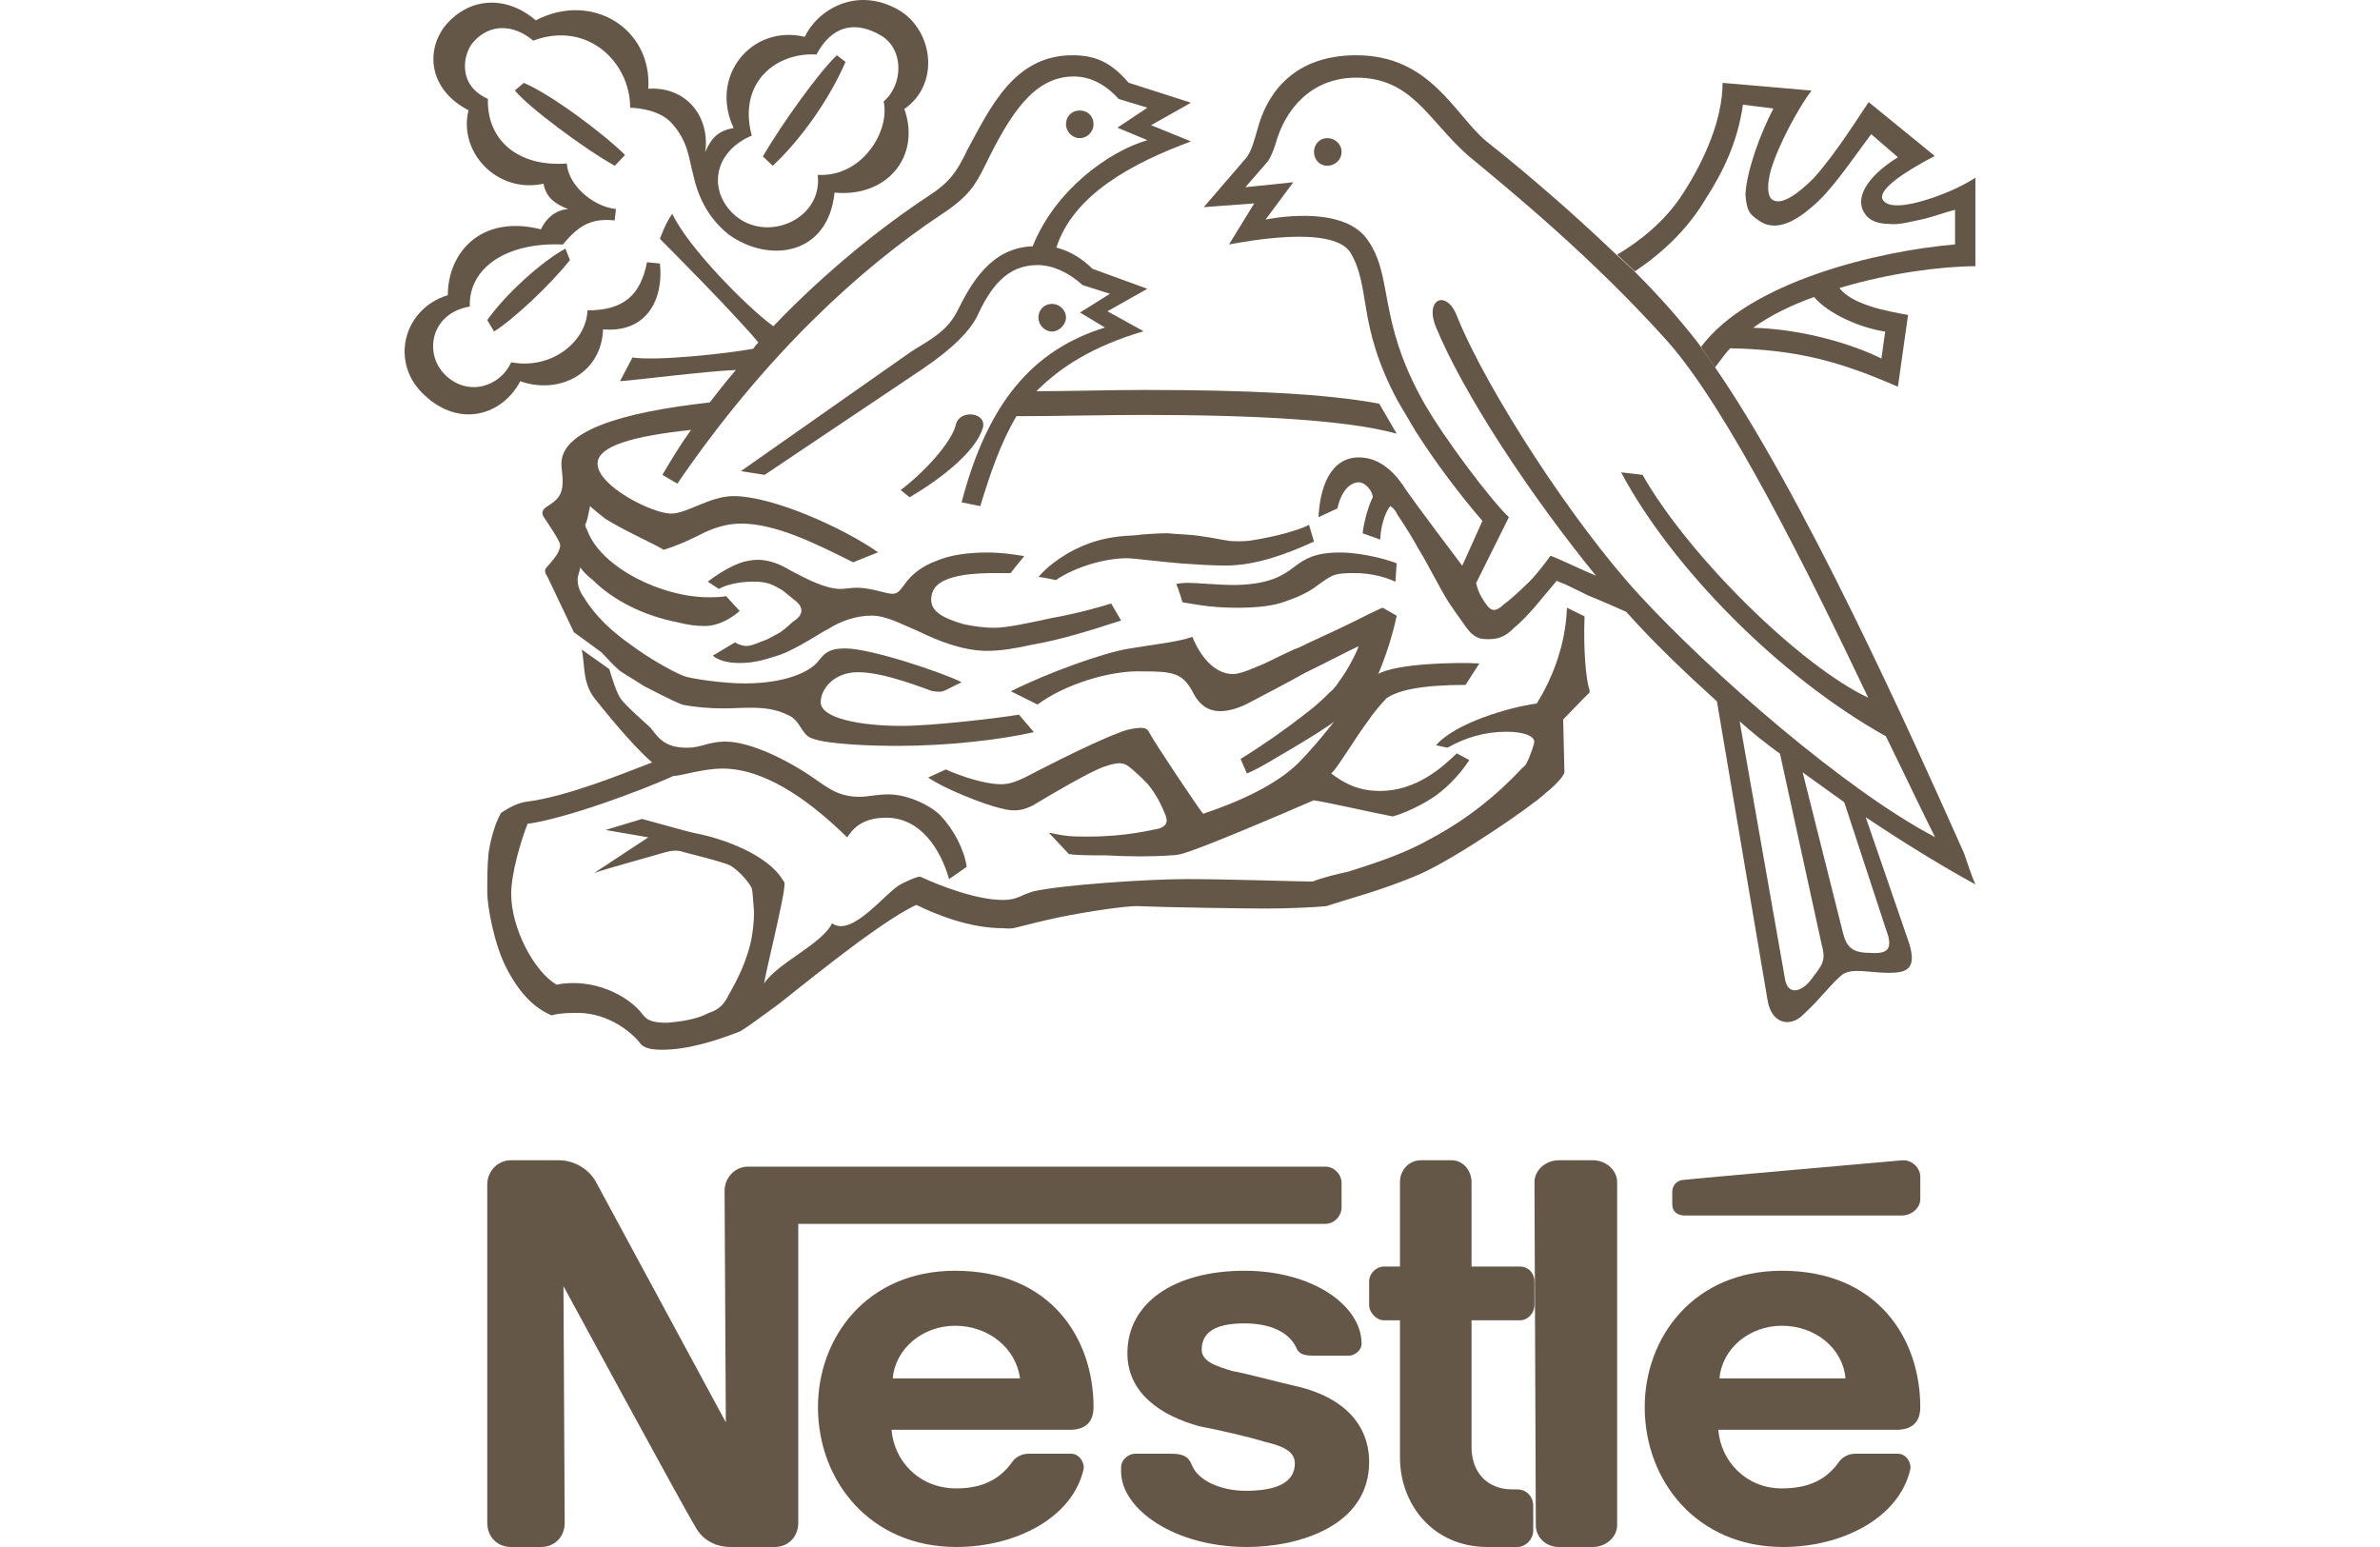 <?xml version="1.0" encoding="UTF-8"?>
<svg width="200px" height="130px" viewBox="0 0 200 130" version="1.1" xmlns="http://www.w3.org/2000/svg" xmlns:xlink="http://www.w3.org/1999/xlink">
    <title>nestle_uy</title>
    <g id="nestle_uy" stroke="none" stroke-width="1" fill="none" fill-rule="evenodd">
        <g id="Nestle-Copy" transform="translate(34, 0)" fill="#655748">
            <path d="M77.539,13.929 C78.178,13.929 78.737,13.431 78.737,12.768 C78.737,12.105 78.178,11.607 77.539,11.607 C76.901,11.607 76.421,12.105 76.421,12.768 C76.421,13.431 76.901,13.929 77.539,13.929" id="Fill-2"></path>
            <path d="M56.737,11.607 C57.412,11.607 57.895,11.027 57.895,10.447 C57.895,9.769 57.412,9.286 56.737,9.286 C56.061,9.286 55.579,9.769 55.579,10.447 C55.579,11.027 56.061,11.607 56.737,11.607" id="Fill-3"></path>
            <path d="M42.435,41.786 L41.684,41.181 C43.811,39.569 45.938,37.151 46.314,35.74 C46.564,34.33 49.066,34.632 48.565,36.042 C47.94,37.957 45.187,40.174 42.435,41.786" id="Fill-4"></path>
            <path d="M29.173,11.395 C25.913,12.778 25.478,16.078 27.76,18.099 C30.477,20.441 35.151,18.418 34.716,14.694 C38.411,14.907 40.803,11.076 40.258,8.522 C41.889,7.139 41.998,4.159 40.042,2.988 C37.868,1.711 35.912,2.137 34.607,4.584 C31.238,4.371 27.977,6.926 29.173,11.395 L27.652,10.756 C25.586,6.393 29.173,2.03 33.629,3.095 C34.607,0.966 37.868,-1.268 41.563,0.86 C44.389,2.563 45.041,7.032 41.998,9.16 C43.411,13.204 40.476,16.61 36.128,16.184 C35.586,21.505 30.586,22.143 27.216,19.695 C25.369,18.206 24.608,16.29 24.282,14.8 C23.847,13.204 23.847,11.821 22.326,10.224 C21.13,9.054 18.956,9.054 18.956,9.054 C18.956,5.223 15.37,1.711 10.805,3.414 C9.175,2.03 7.11,1.924 5.697,3.627 C4.937,4.584 4.392,7.139 7.001,8.309 C6.893,11.821 9.609,14.055 13.631,13.736 C13.739,15.545 15.805,17.355 17.761,17.567 L17.653,18.525 C15.696,18.312 14.61,18.95 13.305,20.547 C8.632,20.334 5.371,22.462 5.479,25.762 C2.219,26.293 1.567,29.699 3.415,31.508 C5.263,33.317 7.98,32.572 8.958,30.444 C12.327,31.082 15.261,28.741 15.37,26.081 C18.413,26.081 19.827,24.804 20.369,22.037 L21.457,22.143 C21.782,25.123 20.369,27.996 16.674,27.677 C16.566,31.295 13.088,33.21 9.719,32.04 C8.197,34.914 4.61,35.977 1.676,33.21 C-1.259,30.55 -0.172,25.974 3.632,24.804 C3.632,21.292 6.35,17.993 11.457,19.27 C11.457,19.27 12.11,17.674 13.739,17.567 C12.653,17.142 11.892,16.61 11.675,15.439 C7.762,16.29 4.502,12.778 5.371,9.267 C1.893,7.458 1.784,4.052 3.524,2.03 C5.371,-0.098 8.414,-0.524 11.023,1.711 C15.696,-0.737 20.804,2.35 20.478,7.458 C23.739,7.245 25.695,9.905 25.26,12.778 C25.804,11.502 26.455,10.969 27.652,10.756 L29.173,11.395" id="Fill-5"></path>
            <path d="M36.327,4.643 L37.053,5.202 C35.601,8.558 33.113,11.915 30.935,13.929 L30.105,13.145 C31.661,10.46 34.875,5.985 36.327,4.643" id="Fill-6"></path>
            <path d="M13.514,20.893 L13.895,21.853 C12.277,23.894 9.231,26.777 7.518,27.857 L6.947,26.897 C8.47,24.735 11.515,21.973 13.514,20.893" id="Fill-7"></path>
            <path d="M18.526,13.024 L17.665,13.929 C15.187,12.572 10.34,8.954 9.263,7.598 L10.017,6.964 C12.387,7.96 16.911,11.396 18.526,13.024" id="Fill-8"></path>
            <path d="M14.879,54.579 C15.196,55.92 14.879,57.468 16.147,58.913 C16.57,59.429 19.002,62.523 20.8,64.071 C18.367,65 13.609,66.96 10.225,67.373 C9.486,67.476 8.745,67.889 8.11,68.301 C7.688,69.024 7.264,70.262 7.053,71.707 C6.947,72.738 6.947,73.873 6.947,75.008 C6.947,76.04 7.476,79.342 8.639,81.508 C9.803,83.675 10.966,84.707 12.34,85.326 C12.657,85.223 13.292,85.12 14.244,85.12 C16.782,85.016 18.791,86.461 19.743,87.596 C20.06,88.111 20.8,88.214 21.646,88.214 C23.761,88.214 26.087,87.493 28.202,86.667 C28.73,86.358 30,85.429 31.269,84.5 C32.643,83.468 39.833,77.485 43.006,76.04 C44.698,76.865 47.447,78 50.302,78 C50.408,78 50.937,78.103 51.571,77.897 C52.417,77.69 53.581,77.381 55.061,77.072 C57.598,76.556 60.559,76.143 61.511,76.143 C63.838,76.246 70.71,76.349 72.403,76.349 C74.095,76.349 76.527,76.246 77.479,76.143 C78.959,75.627 82.237,74.802 85.304,73.46 C88.37,72.119 94.82,67.682 95.878,66.651 C96.406,66.238 96.935,65.723 97.252,65.309 C97.359,65.103 97.464,65 97.464,64.896 C97.464,64.794 97.359,60.461 97.359,60.461 C97.359,60.461 98.945,58.809 99.579,58.19 C99.579,58.19 99.579,58.087 99.579,57.984 C99.262,57.159 99.05,54.476 99.156,51.794 L97.676,51.071 C97.569,54.373 96.301,57.262 95.137,59.119 C92.812,59.429 88.264,60.77 86.678,62.627 L87.63,62.834 C89.11,62.008 90.697,61.492 92.6,61.492 C94.186,61.492 94.926,61.905 94.926,62.318 C94.926,62.627 94.609,63.35 94.503,63.659 C94.398,63.865 94.292,64.278 93.974,64.484 C91.754,66.857 89.322,68.818 86.255,70.469 C84.246,71.603 82.237,72.326 79.277,73.254 C78.325,73.46 77.055,73.77 76.315,74.08 C75.152,74.08 69.23,73.873 65.741,73.873 C62.251,73.873 55.061,74.388 52.84,74.905 C51.783,75.215 51.466,75.627 50.302,75.627 C48.082,75.627 45.121,74.492 43.324,73.667 C43.006,73.667 42.372,73.976 41.737,74.286 C40.468,74.905 37.613,78.826 35.921,77.588 C35.075,79.342 31.374,80.889 30.211,82.643 C30.317,81.818 31.797,75.833 31.903,74.596 C31.903,74.388 32.009,74.183 31.797,73.976 C30.528,71.81 26.721,70.469 24.607,70.056 C24.078,69.953 23.761,69.849 23.338,69.746 L19.954,68.818 L16.887,69.746 L20.482,70.365 L15.935,73.357 C16.782,73.048 21.646,71.707 21.963,71.603 C22.386,71.5 22.915,71.397 23.443,71.603 C24.183,71.81 25.981,72.223 27.144,72.635 C27.779,72.842 28.837,73.976 29.154,74.596 C29.259,74.905 29.259,75.421 29.365,76.659 C29.365,77.381 29.259,78.516 29.048,79.342 C28.519,81.508 27.461,83.159 27.144,83.778 C26.721,84.604 26.193,84.913 25.558,85.12 C24.607,85.636 23.338,85.841 22.068,85.945 C21.117,85.945 20.482,85.841 20.06,85.326 C18.896,83.675 15.83,82.127 12.764,82.747 C10.86,81.611 8.957,78 8.957,75.111 C8.957,73.357 9.803,70.571 10.331,69.23 C13.398,68.818 19.636,66.548 22.597,65.207 C23.232,65.207 25.029,64.587 26.721,64.587 C30.74,64.587 34.758,67.992 37.19,70.365 C37.613,69.746 38.353,68.714 40.468,68.714 C43.324,68.714 45.015,71.294 45.756,73.873 L47.236,72.842 C47.024,71.397 46.178,69.746 45.015,68.508 C44.063,67.58 42.16,66.754 40.68,66.754 C39.728,66.754 38.882,66.96 38.248,66.96 C36.238,66.96 35.393,66.032 33.806,65 C32.22,63.968 29.154,62.318 26.933,62.318 C25.558,62.318 24.924,62.834 23.761,62.834 C22.068,62.834 21.434,62.214 20.694,61.183 C20.271,60.77 18.579,59.325 18.156,58.706 C17.839,58.293 17.416,56.952 17.204,56.23 L14.879,54.579" id="Fill-9"></path>
            <path d="M16.529,54.808 C17.053,55.332 17.472,55.857 18.101,56.381 C18.729,56.802 19.462,57.221 20.091,57.641 C21.138,58.166 22.291,58.795 23.339,59.215 C24.387,59.425 25.643,59.53 26.796,59.53 C28.472,59.53 30.463,59.215 32.139,60.055 C33.291,60.475 33.291,61.734 34.234,62.049 C35.596,62.573 39.367,62.679 41.463,62.679 C45.654,62.679 50.158,62.154 52.882,61.524 L51.625,60.055 C49.739,60.369 44.291,61 41.777,61 C38.32,61 34.967,60.369 34.967,59.005 C34.967,57.956 36.015,56.487 38.11,56.487 C40.311,56.487 43.663,57.851 44.291,58.061 C44.92,58.166 45.13,58.166 45.548,57.956 L46.806,57.326 C45.13,56.487 39.158,54.492 37.063,54.492 C36.12,54.492 35.491,54.597 34.863,55.437 C34.13,56.487 31.929,57.431 28.577,57.431 C26.691,57.431 23.967,57.012 23.443,56.802 C22.396,56.381 20.406,55.227 19.148,54.282 C17.472,53.128 16.005,51.764 15.063,50.19 C14.749,49.77 14.539,49.245 14.539,48.721 C14.539,48.301 14.749,47.986 14.749,47.671 C15.063,48.091 15.377,48.405 15.795,48.721 C17.577,50.504 20.196,51.764 22.92,52.289 C23.758,52.499 24.387,52.604 25.225,52.604 C26.377,52.604 27.424,51.974 28.158,51.344 L27.006,50.085 C26.691,50.19 25.957,50.19 25.539,50.19 C21.558,50.19 16.529,47.671 15.377,44.628 C15.272,44.313 15.063,44.208 15.272,43.893 C15.377,43.578 15.481,43.053 15.587,42.528 C15.795,42.739 16.319,43.159 16.844,43.578 C18.31,44.523 21.138,45.782 21.767,46.202 C23.129,45.782 24.177,45.258 25.015,44.838 C25.854,44.417 27.006,43.998 28.262,43.998 C31.197,43.998 34.548,45.677 37.691,47.251 L39.787,46.412 C36.958,44.417 30.986,41.689 27.634,41.689 C25.643,41.689 23.758,43.159 22.396,43.159 C20.825,43.159 16.215,40.85 16.215,38.961 C16.215,37.492 19.148,36.652 24.072,36.127 C23.234,37.282 22.396,38.646 21.663,39.906 L22.92,40.64 C30.463,29.62 38.425,22.484 45.024,18.077 C47.435,16.502 47.958,15.557 48.796,13.878 C50.891,9.576 52.882,6.427 56.234,6.427 C57.805,6.427 59.063,7.267 60.006,8.316 L62.416,9.051 L59.901,10.73 L62.416,11.779 C59.167,12.723 54.663,15.977 52.778,20.699 C49.32,20.805 47.644,23.743 46.492,26.052 C45.654,27.731 44.501,28.361 42.615,29.516 L28.262,39.59 L30.253,39.906 L43.558,30.985 C46.177,29.201 47.435,27.836 48.063,26.682 C49.215,24.164 50.577,22.274 53.196,22.274 C54.454,22.274 55.815,22.904 56.968,23.953 L59.273,24.688 L56.758,26.263 L58.853,27.521 C52.778,29.41 49.005,33.818 46.806,42.214 L48.377,42.528 C49.215,39.8 50.053,37.282 51.415,34.973 C54.977,34.973 58.539,34.868 62.101,34.868 C71.425,34.868 79.178,35.287 83.368,36.442 L81.901,33.923 C77.396,33.084 70.902,32.769 62.101,32.769 C59.063,32.769 56.13,32.874 53.092,32.874 C55.082,30.88 57.805,29.096 62.101,27.836 L59.063,26.157 L62.416,24.268 L57.805,22.589 C57.073,21.854 56.025,21.12 54.768,20.805 C56.234,16.292 61.263,13.668 66.082,11.884 L62.73,10.52 L66.082,8.631 L60.844,6.952 C59.481,5.378 58.225,4.643 56.13,4.643 C51.311,4.643 49.32,8.841 47.33,12.514 C46.386,14.508 45.758,15.347 43.977,16.502 C40.311,18.916 35.491,22.694 30.986,27.417 C28.682,25.737 23.758,20.699 22.501,17.971 C21.977,18.6 21.453,20.07 21.453,20.07 C21.977,20.595 27.634,26.263 29.729,28.781 C29.624,28.886 29.415,29.096 29.31,29.306 C27.006,29.725 21.138,30.355 19.148,30.04 L18.101,32.034 C19.568,31.929 25.329,31.195 27.844,31.089 C27.11,31.929 26.377,32.874 25.643,33.818 C18.101,34.658 13.177,36.232 13.177,38.961 C13.177,39.381 13.282,39.906 13.282,40.429 C13.282,41.584 12.862,42.004 12.024,42.528 C11.5,42.844 11.5,43.159 11.71,43.473 C11.92,43.788 13.072,45.467 13.072,45.782 C13.072,46.412 12.548,46.937 12.129,47.461 C11.71,47.882 11.71,47.986 12.024,48.511 L14.225,53.128 L16.529,54.808" id="Fill-10"></path>
            <path d="M111.396,29.268 C110.969,29.699 110.541,30.345 110.115,30.884 L108.941,29.159 C112.997,23.664 123.886,21.079 130.291,20.54 L130.291,17.631 C129.437,17.847 128.583,18.17 127.73,18.385 C126.662,18.601 125.594,18.924 124.74,18.817 C123.779,18.817 123.032,18.493 122.712,17.955 C121.858,16.769 122.712,14.938 125.488,13.214 L123.245,11.274 C121.538,13.537 119.936,16.015 118.228,17.416 C116.627,18.817 115.025,19.463 113.744,18.493 C112.997,17.955 112.784,17.739 112.676,16.339 C112.784,14.291 113.958,11.167 115.025,9.119 L112.464,8.796 C112.036,11.921 110.755,14.507 109.367,16.662 C107.766,19.355 105.631,21.295 103.389,22.803 L101.895,21.402 C103.709,20.325 105.952,18.601 107.446,16.23 C109.261,13.429 110.755,9.981 110.755,6.964 L118.228,7.611 C117.161,9.012 115.453,12.136 114.812,14.291 C114.492,15.476 114.492,16.446 114.919,16.769 C115.666,17.308 117.054,16.339 118.442,14.938 C120.363,12.783 122.285,9.658 123.032,8.581 L128.583,13.106 C126.128,14.399 123.779,15.907 124.207,16.769 C124.634,17.523 126.235,17.308 127.943,16.769 C129.331,16.339 130.825,15.692 132,14.938 L132,22.372 C129.331,22.372 124.847,22.911 120.576,24.204 C121.645,25.605 124.527,26.143 126.342,26.466 L125.488,32.5 C120.79,30.452 117.161,29.376 111.396,29.268 L113.318,27.544 C117.481,27.651 121.751,28.944 124.1,30.129 L124.419,27.867 C122.285,27.544 119.616,26.359 118.442,24.958 C116.627,25.605 114.812,26.466 113.318,27.544 L111.396,29.268" id="Fill-11"></path>
            <path d="M88.878,47.539 L90.573,43.773 C88.772,41.68 86.759,39.064 84.958,36.24 L83.475,33.728 C79.978,27.242 81.25,24.103 79.448,21.174 C77.859,18.871 70.443,20.337 69.277,20.545 L71.396,17.093 L67.158,17.407 L70.761,13.222 C71.184,12.594 71.291,12.176 71.714,10.71 C72.35,8.409 74.256,4.643 79.978,4.643 C86.229,4.643 88.243,9.665 90.891,11.862 C94.069,14.373 98.096,17.825 101.698,21.278 L103.181,22.638 C105.088,24.521 106.89,26.509 108.691,28.811 L109.856,30.485 C117.485,41.366 126.809,62.186 131.047,71.708 C131.365,72.65 131.682,73.591 132,74.323 C129.14,72.754 126.067,70.871 122.782,68.673 L120.981,67.418 C119.816,66.581 118.65,65.744 117.485,64.907 L115.578,63.337 C114.412,62.5 113.246,61.559 112.188,60.617 L116.002,82.275 C116.214,83.635 117.379,83.426 118.227,82.275 C119.074,81.124 119.498,80.81 119.074,79.345 L115.578,63.337 L117.485,64.907 L120.875,78.403 C121.193,79.659 121.723,80.077 123.207,80.077 C124.69,80.182 124.902,79.659 124.69,78.717 L120.981,67.418 L122.782,68.673 L126.279,78.822 C127.233,81.438 126.279,81.752 124.69,81.752 C123.207,81.752 121.723,81.333 120.875,81.856 C120.028,82.484 118.968,83.949 117.591,85.204 C116.532,86.355 114.836,86.146 114.518,83.949 L110.28,58.943 C107.632,56.537 104.983,54.025 102.652,51.41 C101.698,50.992 100.532,50.469 99.473,50.05 L97.99,49.318 C97.354,49.003 96.93,48.899 96.824,48.795 C95.659,50.155 94.494,51.724 93.222,52.771 C92.587,53.398 92.057,53.712 91.103,53.712 C90.785,53.712 90.362,53.712 90.043,53.503 C89.62,53.294 89.301,52.875 88.878,52.247 C88.56,51.829 88.136,51.201 87.713,50.574 C86.865,49.213 86.017,47.435 85.17,46.074 C84.322,44.505 83.475,43.354 83.368,43.144 C83.263,42.831 82.839,42.517 82.839,42.517 C82.309,43.144 81.991,44.505 81.991,45.342 L80.508,44.819 C80.614,43.773 81.038,42.413 81.356,41.784 C81.356,41.261 80.72,40.529 80.19,40.529 C79.448,40.529 78.707,41.261 78.389,42.726 L76.8,43.459 C76.906,41.053 77.754,38.437 80.19,38.437 C82.097,38.437 83.368,39.901 84.217,41.261 C85.17,42.622 88.243,46.702 88.878,47.539 L90.043,49.003 C90.255,49.945 90.68,50.469 90.891,50.782 C91.315,51.41 91.738,51.41 92.374,50.782 C92.692,50.574 93.54,49.841 94.494,48.899 C95.235,48.166 95.977,47.12 96.295,46.702 C97.143,47.016 98.837,47.853 100.109,48.376 C94.494,41.471 88.984,33.101 86.653,27.451 C85.699,25.044 87.606,24.312 88.454,26.614 C90.997,32.892 98.308,44.086 103.711,49.945 C109.856,56.641 121.193,66.476 128.61,70.348 C127.55,68.255 126.173,65.325 124.477,61.873 C115.472,56.851 106.466,47.644 102.227,39.693 L104.029,39.901 C107.949,46.806 117.379,56.014 122.995,58.63 C117.909,47.958 111.234,34.461 106.148,28.706 C99.685,21.487 92.692,15.838 89.301,13.013 C86.017,10.083 84.64,6.526 79.978,6.526 C76.058,6.526 73.939,9.35 73.198,12.071 C72.985,12.699 72.88,13.013 72.561,13.536 L70.654,15.733 L74.68,15.315 L72.35,18.453 C72.35,18.453 78.601,17.093 80.826,20.023 C83.157,23.161 81.673,26.719 85.594,33.728 C87.289,36.763 91.421,42.203 92.799,43.459 L90.043,49.003 L88.878,47.539" id="Fill-12"></path>
            <path d="M26.413,49.49 L25.474,48.877 C25.996,48.469 27.038,47.755 28.082,47.346 C28.603,47.142 29.23,47.041 29.646,47.041 C30.69,47.041 31.629,47.449 32.463,47.959 C33.819,48.674 35.384,49.49 36.636,49.49 C37.053,49.49 37.471,49.387 37.991,49.387 C39.243,49.387 40.391,49.898 41.017,49.898 C41.435,49.898 41.643,49.592 41.956,49.183 C42.582,48.265 43.52,47.551 44.668,47.142 C45.815,46.633 47.38,46.429 48.945,46.429 C50.301,46.429 51.448,46.633 52.075,46.735 C52.075,46.735 51.135,47.857 50.927,48.163 C49.571,48.163 47.171,48.061 45.607,48.674 C44.563,49.081 44.251,49.693 44.251,50.408 C44.251,51.531 45.607,52.04 46.963,52.449 C47.902,52.653 48.84,52.755 49.571,52.755 C50.614,52.755 52.491,52.346 54.369,51.938 C56.664,51.531 58.751,50.918 59.376,50.714 L60.211,52.143 C57.707,52.959 55.099,53.775 52.7,54.184 C51.344,54.49 50.092,54.694 48.945,54.694 C46.963,54.694 44.877,53.878 43.207,53.061 C41.747,52.449 40.495,51.734 39.243,51.734 C37.991,51.734 36.74,52.143 35.592,52.856 C34.966,53.163 33.194,54.388 31.629,55 C30.377,55.408 29.438,55.714 28.186,55.714 C27.143,55.714 26.413,55.51 25.891,55.102 L27.769,53.979 C28.082,54.184 28.499,54.285 28.707,54.285 C29.021,54.285 29.334,54.184 30.064,53.878 C30.481,53.775 31.106,53.367 31.524,53.163 C32.254,52.653 32.463,52.346 32.776,52.143 C33.402,51.734 33.61,51.122 32.88,50.51 C32.463,50.204 32.15,49.898 31.733,49.592 C31.002,49.183 30.586,48.877 29.334,48.877 C27.978,48.877 26.934,49.183 26.413,49.49" id="Fill-13"></path>
            <path d="M54.724,48.75 C54.724,48.75 53.576,48.487 53.263,48.487 C53.994,47.611 55.037,46.911 55.767,46.473 C57.332,45.597 58.897,45.071 61.4,44.983 C62.025,44.896 63.382,44.809 64.112,44.809 C64.842,44.896 65.989,44.896 67.032,45.071 C67.763,45.159 68.493,45.334 69.119,45.421 C69.432,45.509 70.684,45.509 71.101,45.421 C72.874,45.159 74.96,44.633 76.003,44.107 L76.421,45.509 C74.126,46.56 71.518,47.524 69.015,47.524 C67.867,47.524 66.512,47.437 65.26,47.349 C63.173,47.173 61.295,46.911 60.669,46.911 C58.897,46.911 56.393,47.611 54.724,48.75" id="Fill-14"></path>
            <path d="M53.187,59.205 L50.947,58.091 C54.041,56.531 58.733,54.86 60.76,54.526 C62.679,54.191 64.919,53.968 66.199,53.522 C66.838,55.083 68.011,56.642 69.611,56.642 C70.251,56.642 71.211,56.197 72.277,55.751 C73.45,55.194 74.516,54.637 75.156,54.414 C75.796,54.079 77.823,53.188 79.636,52.297 C80.275,51.963 82.088,51.071 82.196,51.071 L83.368,51.74 C83.049,53.3 82.408,55.306 81.769,56.754 C81.555,57.311 81.235,57.757 81.022,58.091 C80.489,58.648 79.636,59.54 78.569,60.32 C77.396,61.211 75.903,62.103 74.41,62.994 C73.237,63.663 72.064,64.443 70.784,65 L70.251,63.775 C72.064,62.66 73.983,61.323 75.69,59.985 C76.436,59.428 77.183,58.76 77.716,58.203 C78.143,57.869 78.356,57.534 78.569,57.2 C79.102,56.531 79.955,54.972 80.169,54.303 C79.422,54.637 76.863,55.974 75.69,56.531 C74.303,57.311 72.171,58.426 70.891,59.094 C70.038,59.54 69.185,59.762 68.544,59.762 C67.158,59.762 66.518,58.76 66.199,58.091 C65.345,56.531 64.492,56.42 62.039,56.42 C59.266,56.308 55.427,57.534 53.187,59.205" id="Fill-15"></path>
            <path d="M65.371,50.616 C65.371,50.616 65.054,49.524 64.842,49.069 C64.842,49.069 65.266,48.978 65.794,48.978 C66.536,48.978 68.653,49.16 69.5,49.16 C72.676,49.16 73.84,48.34 74.793,47.612 C75.64,46.975 76.487,46.429 78.604,46.429 C80.51,46.429 82.734,47.066 83.368,47.339 L83.262,48.887 C82.31,48.432 81.039,48.159 79.875,48.159 C79.134,48.159 78.392,48.159 77.863,48.432 C77.335,48.705 76.911,49.069 76.381,49.433 C75.852,49.797 75.111,50.161 74.052,50.525 C73.1,50.889 71.829,51.071 69.924,51.071 C67.489,51.071 66.113,50.708 65.371,50.616" id="Fill-16"></path>
            <path d="M44,65.337 L45.477,64.661 C46.744,65.225 48.748,65.902 50.119,65.902 C50.963,65.902 51.597,65.564 52.124,65.337 C52.546,65.112 57.505,62.518 59.931,61.616 C60.67,61.277 61.514,61.164 61.83,61.164 C62.463,61.164 62.463,61.39 62.674,61.728 C63.097,62.518 66.789,68.045 67.106,68.383 C70.165,67.368 73.33,65.902 75.123,64.097 C77.023,62.18 78.606,59.924 80.187,58.119 C80.715,57.442 81.454,56.878 81.77,56.652 C83.353,55.75 88.312,55.638 90.316,55.75 L89.156,57.555 C85.463,57.555 83.458,58.006 82.509,58.683 C82.192,59.022 81.56,59.698 81.032,60.488 C79.766,62.18 78.394,64.548 77.867,64.999 C78.922,65.789 80.082,66.466 81.981,66.466 C85.04,66.466 87.257,64.435 88.417,63.308 L89.472,63.871 C88.733,64.999 87.784,66.014 86.729,66.804 C85.463,67.706 83.88,68.383 83.036,68.609 C81.243,68.27 77.339,67.368 76.389,67.255 C73.013,68.722 67.422,71.09 65.628,71.654 C65.312,71.767 64.89,71.88 64.362,71.88 C62.885,71.992 60.88,71.992 58.981,71.88 C57.716,71.88 56.45,71.88 55.817,71.767 L54.128,69.962 C55.606,70.3 56.133,70.3 57.505,70.3 C60.67,70.3 62.779,69.736 63.413,69.623 C64.046,69.398 64.152,69.06 63.94,68.495 C63.624,67.706 63.202,66.804 62.463,65.902 C62.042,65.45 61.198,64.661 60.88,64.435 C60.459,64.097 60.037,63.984 58.771,64.435 C57.716,64.774 54.234,66.804 52.757,67.706 C52.018,68.045 51.386,68.27 50.119,67.932 C48.643,67.593 45.266,66.24 44,65.337" id="Fill-17"></path>
            <path d="M54.421,27.857 C55,27.857 55.579,27.277 55.579,26.697 C55.579,26.019 55,25.536 54.421,25.536 C53.746,25.536 53.263,26.019 53.263,26.697 C53.263,27.277 53.746,27.857 54.421,27.857" id="Fill-18"></path>
            <path d="M101.895,99.329 C101.895,98.361 100.984,97.5 99.845,97.5 L96.998,97.5 C95.858,97.5 94.947,98.361 94.947,99.329 L95.061,128.171 C95.061,129.14 95.858,130 96.998,130 L99.845,130 C100.984,130 101.895,129.14 101.895,128.171 L101.895,99.329" id="Fill-19"></path>
            <path d="M106.526,100.144 L106.526,101.234 C106.526,101.78 106.941,102.143 107.563,102.143 L125.813,102.143 C126.643,102.143 127.368,101.506 127.368,100.779 L127.368,98.871 C127.368,98.144 126.643,97.417 125.813,97.508 C125.813,97.508 108.185,99.053 107.563,99.144 C106.941,99.144 106.526,99.598 106.526,100.144" id="Fill-20"></path>
            <path d="M91.007,130 C86.444,130 83.645,126.449 83.645,122.467 L83.645,110.952 L82.297,110.952 C81.674,110.952 81.053,110.307 81.053,109.66 L81.053,107.723 C81.053,106.97 81.674,106.432 82.297,106.432 L83.645,106.432 L83.645,99.329 C83.645,98.361 84.371,97.5 85.408,97.5 L88,97.5 C88.933,97.5 89.659,98.361 89.659,99.329 L89.659,106.432 L93.703,106.432 C94.429,106.432 94.947,106.97 94.947,107.723 L94.947,109.66 C94.947,110.307 94.429,110.952 93.703,110.952 L89.659,110.952 L89.659,121.606 C89.659,123.651 90.903,125.158 93.081,125.158 L93.495,125.158 C94.221,125.158 94.843,125.696 94.843,126.557 L94.843,128.601 C94.843,129.355 94.221,130 93.495,130 L91.007,130" id="Fill-21"></path>
            <path d="M57.895,118.242 C57.895,112.514 54.331,106.786 46.263,106.786 C38.823,106.786 34.737,112.413 34.737,118.242 C34.737,124.473 39.137,130 46.368,130 C51.293,130 56.113,127.588 57.057,123.468 C57.161,122.966 56.742,122.162 56.009,122.162 L52.445,122.162 C51.817,122.162 51.293,122.463 50.979,122.966 C49.931,124.372 48.463,125.076 46.368,125.076 C43.225,125.076 41.129,122.765 40.919,120.152 L55.903,120.152 C57.265,120.152 57.895,119.448 57.895,118.242 Z M41.024,115.831 C41.233,113.318 43.539,111.408 46.263,111.408 C49.093,111.408 51.397,113.318 51.712,115.831 L41.024,115.831 L41.024,115.831 Z" id="Fill-22"></path>
            <path d="M127.368,118.242 C127.368,112.514 123.805,106.786 115.737,106.786 C108.297,106.786 104.211,112.413 104.211,118.242 C104.211,124.473 108.611,130 115.841,130 C120.767,130 125.587,127.588 126.53,123.468 C126.635,122.966 126.215,122.162 125.482,122.162 L121.919,122.162 C121.291,122.162 120.767,122.463 120.452,122.966 C119.405,124.372 117.937,125.076 115.737,125.076 C112.698,125.076 110.603,122.765 110.393,120.152 L125.377,120.152 C126.739,120.152 127.368,119.448 127.368,118.242 Z M110.497,115.831 C110.707,113.318 113.012,111.408 115.737,111.408 C118.566,111.408 120.871,113.318 121.081,115.831 L110.497,115.831 L110.497,115.831 Z" id="Fill-23"></path>
            <path d="M77.373,98.035 L28.883,98.035 C27.729,98.035 26.889,98.997 26.889,100.065 L26.994,119.523 C26.994,119.523 16.603,100.279 16.078,99.318 C15.554,98.355 14.399,97.5 12.929,97.5 L8.941,97.5 C7.787,97.5 6.947,98.463 6.947,99.531 L6.947,127.969 C6.947,129.146 7.787,130 8.941,130 L11.461,130 C12.615,130 13.454,129.146 13.454,127.969 L13.35,108.084 C13.35,108.084 23.845,127.435 24.37,128.183 C24.895,129.252 25.944,130 27.414,130 L31.087,130 C32.242,130 33.081,129.146 33.081,127.969 L33.081,102.846 L77.373,102.846 C78.107,102.846 78.737,102.204 78.737,101.456 L78.737,99.424 C78.737,98.676 78.107,98.035 77.373,98.035" id="Fill-24"></path>
            <path d="M70.579,111.208 C72.695,111.208 74.282,111.911 74.917,113.218 C75.128,113.821 75.657,113.921 76.398,113.921 L79.36,113.921 C79.784,113.921 80.418,113.519 80.418,112.916 C80.418,109.701 76.292,106.786 70.579,106.786 C64.654,106.786 60.74,109.499 60.74,113.72 C60.74,117.037 63.49,118.946 66.77,119.85 C68.357,120.152 71.002,120.755 72.272,121.157 C73.541,121.458 74.811,121.86 74.811,122.966 C74.811,124.775 72.906,125.277 70.685,125.277 C68.674,125.277 66.664,124.473 66.135,123.066 C65.818,122.262 65.183,122.162 64.336,122.162 L61.374,122.162 C60.845,122.162 60.211,122.664 60.211,123.267 L60.211,123.669 C60.211,126.784 64.654,130 70.79,130 C75.022,130 81.053,128.291 81.053,122.865 C81.053,119.649 78.831,117.438 75.128,116.534 C73.753,116.232 70.367,115.328 69.627,115.227 C68.251,114.826 66.982,114.423 66.982,113.418 C66.982,111.71 68.569,111.208 70.579,111.208" id="Fill-25"></path>
        </g>
    </g>
</svg>